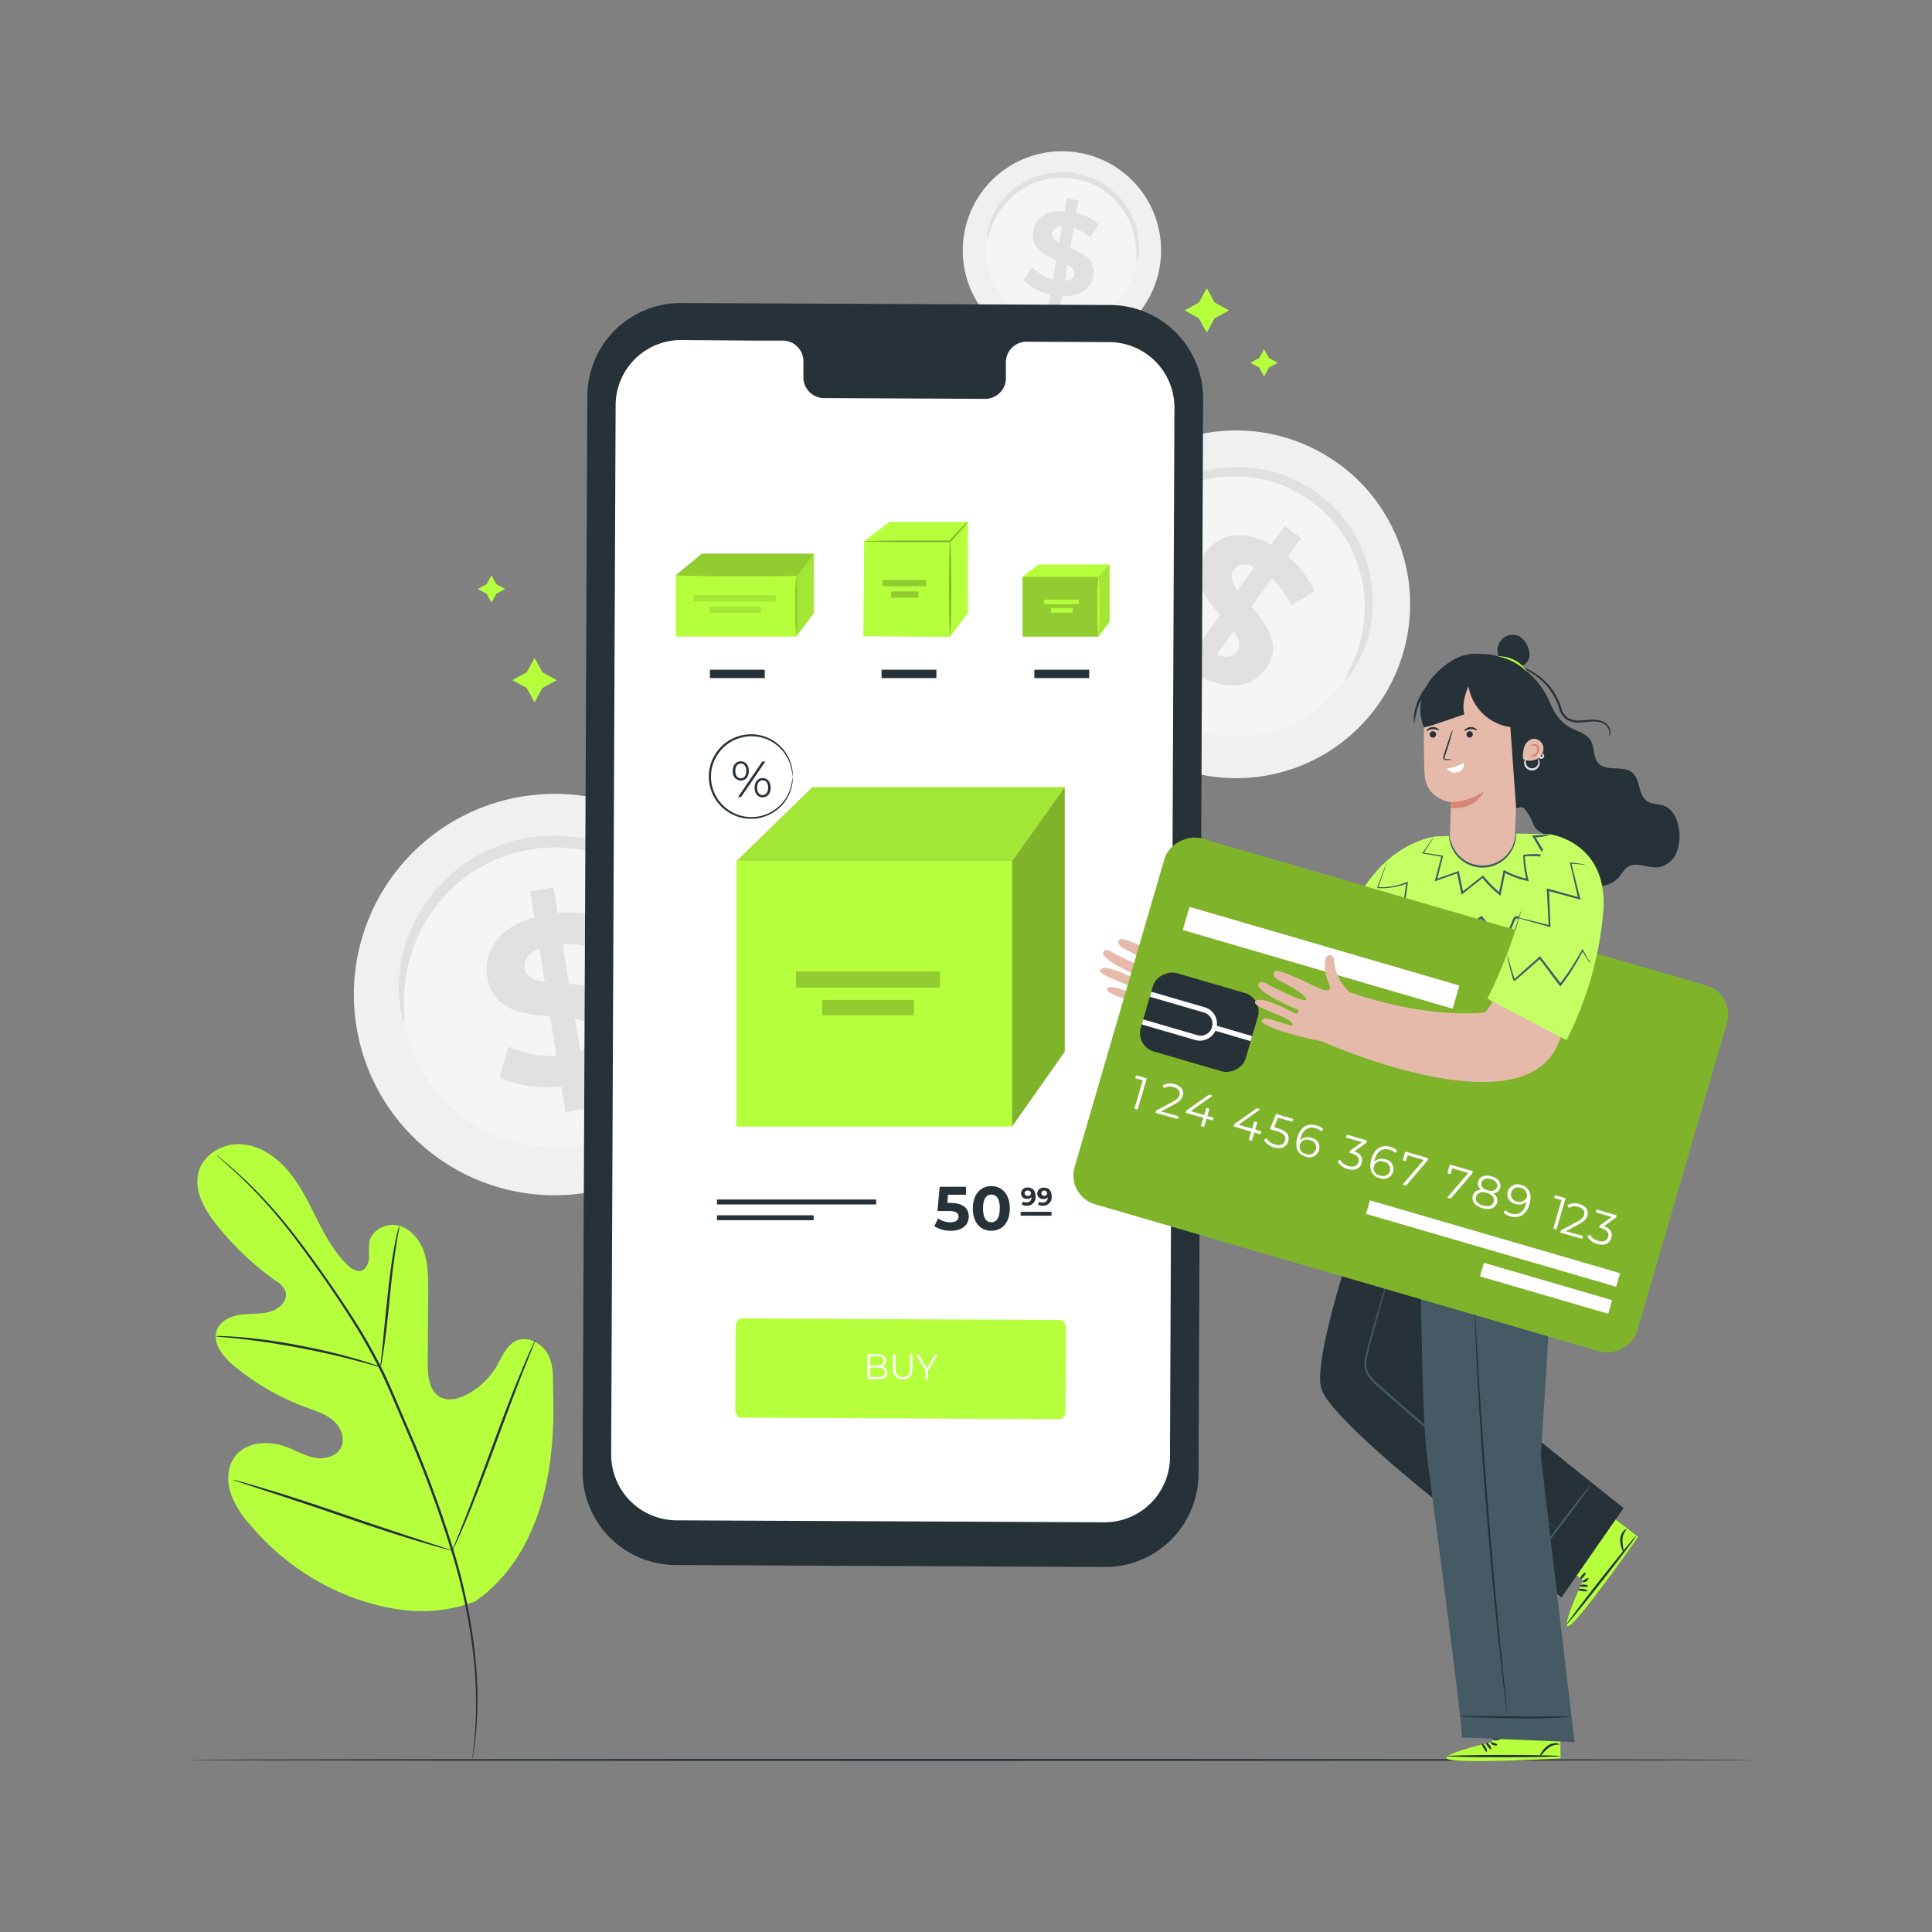 <svg xmlns="http://www.w3.org/2000/svg" viewBox="0 0 500 500"><rect x="0" y="0" width="500" height="500" fill="#808080" stroke="none"/><g id="freepik--background-complete--inject-19"><g id="freepik--freepik--background-complete--inject-2--inject-19"><path d="M356,183.29a45,45,0,1,1-9.22-63l.05,0A45,45,0,0,1,356,183.29Z" style="fill:#f0f0f0"></path><path d="M347.41,176.88a34.31,34.31,0,1,1-7-48h0a34.28,34.28,0,0,1,7,48Z" style="fill:#f5f5f5"></path><path d="M348.05,176c-.17-.11.61-1.41,1.74-3.84a36.55,36.55,0,0,0,3.13-10.79,35.58,35.58,0,0,0,.09-7.72,34.22,34.22,0,0,0-2-8.58,32.47,32.47,0,0,0-4.69-8.49,31.93,31.93,0,0,0-3.41-3.85,37.63,37.63,0,0,0-4.08-3.37,38.73,38.73,0,0,0-4.57-2.68,32.76,32.76,0,0,0-4.78-1.89,30.85,30.85,0,0,0-4.84-1.11,30.23,30.23,0,0,0-4.75-.38,33.93,33.93,0,0,0-8.75,1,35.17,35.17,0,0,0-7.22,2.73,36.47,36.47,0,0,0-9.06,6.64c-1.9,1.9-2.84,3.08-3,3s.53-1.47,2.25-3.64a31.91,31.91,0,0,1,8.93-7.59,34.25,34.25,0,0,1,16.85-4.56,34.78,34.78,0,0,1,10.34,1.45,35.31,35.31,0,0,1,5.18,2,39.16,39.16,0,0,1,4.93,2.88,40.37,40.37,0,0,1,4.4,3.65,34.38,34.38,0,0,1,3.65,4.17,32.22,32.22,0,0,1,2.85,4.53,34.6,34.6,0,0,1,3.55,22.09,32.1,32.1,0,0,1-4.06,11C349.25,175,348.17,176.1,348.05,176Z" style="fill:#e0e0e0"></path><path d="M310.79,175.06l-3.51,4.83L303,176.76l3.41-4.71c-4.08-3.36-7.22-7.67-8.24-11.25l6.19-3.55a21.49,21.49,0,0,0,6.16,9.14l5.23-7.21c-3.95-4.64-8.15-10.13-3.67-16.3,3.32-4.58,9.5-6.1,16.89-1.93l3.48-4.79,4.32,3.13L333.31,144a24.16,24.16,0,0,1,6.86,9l-6,3.75a22,22,0,0,0-5-7L323.85,157c4,4.6,8.09,10,3.67,16.11C324.27,177.65,318.16,179.15,310.79,175.06Zm9.52-22.23,4.45-6.13c-2.66-1.15-4.48-.55-5.51.88S318.85,150.85,320.31,152.83Zm-.12,15.8c1.1-1.51.44-3.24-.94-5.24l-4.33,6C317.43,170.45,319.19,170,320.19,168.63Z" style="fill:#e0e0e0"></path><path d="M194.91,249.84A51.94,51.94,0,1,1,136,206h.1a51.88,51.88,0,0,1,58.85,43.82Z" style="fill:#f0f0f0"></path><path d="M182.68,251.61a39.58,39.58,0,1,1-44.94-33.37h.09A39.54,39.54,0,0,1,182.68,251.61Z" style="fill:#f5f5f5"></path><path d="M182.49,250.39c-.24,0-.65-1.65-1.72-4.56a42.24,42.24,0,0,0-6.26-11.35,41.18,41.18,0,0,0-6.22-6.37,39.7,39.7,0,0,0-8.65-5.34,38,38,0,0,0-5.16-1.91,36.69,36.69,0,0,0-5.6-1.19,37.79,37.79,0,0,0-5.92-.34,42.71,42.71,0,0,0-6.08.58,44.63,44.63,0,0,0-5.91,1.54,38.7,38.7,0,0,0-5.45,2.37,37.24,37.24,0,0,0-4.85,3,36.47,36.47,0,0,0-4.18,3.57,39.52,39.52,0,0,0-6.28,8,40.19,40.19,0,0,0-3.65,8.11,42.48,42.48,0,0,0-2,12.81c0,3.1.2,4.83,0,4.87s-.77-1.63-1.14-4.81a36.86,36.86,0,0,1,1.09-13.47,39.64,39.64,0,0,1,10-17.48,37.43,37.43,0,0,1,4.43-3.91,40,40,0,0,1,11-5.94,42.45,42.45,0,0,1,6.38-1.67,45.1,45.1,0,0,1,6.56-.63,42.69,42.69,0,0,1,6.39.42,39.76,39.76,0,0,1,6,1.36,37.54,37.54,0,0,1,5.5,2.15,40.68,40.68,0,0,1,9.09,6,39.28,39.28,0,0,1,6.32,7,36.62,36.62,0,0,1,5.67,12.27C182.64,248.59,182.66,250.36,182.49,250.39Z" style="fill:#e0e0e0"></path><path d="M151.33,280l1.09,6.81-6.07,1-1.06-6.62c-6.08.6-12.16-.36-15.92-2.44l2.16-7.95A25,25,0,0,0,144,273.22l-1.63-10.16c-7-.55-14.9-1.6-16.29-10.29-1-6.44,2.76-12.72,12.19-15.35l-1.08-6.75,6.08-1,1.06,6.62A27.93,27.93,0,0,1,157.26,238l-1.84,8a25.11,25.11,0,0,0-9.81-1.68l1.66,10.34c7,.5,14.77,1.56,16.14,10.13C164.44,271.13,160.69,277.34,151.33,280ZM141,254.13l-1.39-8.63c-3.1,1.24-4.1,3.21-3.78,5.22S138.14,253.71,141,254.13Zm12.8,13c-.35-2.13-2.29-3-5-3.5l1.34,8.39c2.86-1.18,3.93-3,3.62-4.91Z" style="fill:#e0e0e0"></path><path d="M300.06,69.44a25.66,25.66,0,1,1-20.61-29.87h.06a25.61,25.61,0,0,1,20.55,29.84Z" style="fill:#f0f0f0"></path><path d="M294.06,68.32a19.55,19.55,0,1,1-15.7-22.76h0A19.54,19.54,0,0,1,294.06,68.32Z" style="fill:#f5f5f5"></path><path d="M294.16,67.72a12.15,12.15,0,0,1-.07-2.41A21.17,21.17,0,0,0,293,59a20.32,20.32,0,0,0-1.89-4,19.79,19.79,0,0,0-3.2-3.87,17.41,17.41,0,0,0-2.11-1.72A16.75,16.75,0,0,0,283.33,48a18.8,18.8,0,0,0-2.71-1.11,20.93,20.93,0,0,0-2.94-.69,20.09,20.09,0,0,0-3-.22,17.88,17.88,0,0,0-2.92.24,17.44,17.44,0,0,0-2.75.65,17.74,17.74,0,0,0-2.53,1,19.3,19.3,0,0,0-7.2,6,20.62,20.62,0,0,0-3,5.68,12.24,12.24,0,0,1-.8,2.27,5.56,5.56,0,0,1,.24-2.43,17.9,17.9,0,0,1,2.65-6.13,19.47,19.47,0,0,1,3-3.53,20,20,0,0,1,4.42-3,19.14,19.14,0,0,1,2.69-1.13,20.53,20.53,0,0,1,3-.74,19.52,19.52,0,0,1,3.15-.28,20,20,0,0,1,6.42,1A19.68,19.68,0,0,1,284,46.7a20.15,20.15,0,0,1,4.83,3.47A20.18,20.18,0,0,1,294,58.69a18.17,18.17,0,0,1,.7,6.64A5.8,5.8,0,0,1,294.16,67.72Z" style="fill:#e0e0e0"></path><path d="M274.88,76.62,274.3,80l-3-.51.56-3.27a14.45,14.45,0,0,1-7.06-3.67l2.27-3.38a12.27,12.27,0,0,0,5.46,3.12l.85-5c-3.19-1.38-6.72-3.12-6-7.41.54-3.18,3.31-5.51,8.14-5.24l.57-3.33,3,.51-.56,3.27A13.71,13.71,0,0,1,284.3,58l-2.13,3.43A12.26,12.26,0,0,0,277.88,59L277,64.12c3.2,1.35,6.66,3.08,5.94,7.31C282.42,74.55,279.68,76.86,274.88,76.62Zm-.74-13.76.73-4.26c-1.65.09-2.43.85-2.6,1.84S272.9,62.22,274.14,62.86ZM278.07,71c.17-1-.6-1.77-1.81-2.44l-.71,4.13C277.11,72.59,277.9,71.93,278.07,71Z" style="fill:#e0e0e0"></path></g></g><g id="freepik--Floor--inject-19"><path d="M455.25,455.46c0,.15-129.16.26-215.17.26S48,455.61,48,455.46s106-.26,192.08-.26S455.25,455.32,455.25,455.46Z" style="fill:#263238"></path></g><g id="freepik--Plant--inject-19"><path d="M122.78,414.6c17.16-12,21.06-34.25,20.38-54.26-.11-3.34.25-6.86-1.33-9.8s-5.3-4.93-8.29-3.52c-2.48,1.17-3.56,4.05-4.95,6.44a19.66,19.66,0,0,1-7.84,7.48c-2.12,1.1-4.75,1.78-6.85.62-2.88-1.59-3.22-5.57-3.2-8.89q.06-9.29.11-18.58c0-3.32,0-6.71-1-9.86s-3.32-6.09-6.48-7-7.07.94-7.73,4.19a30,30,0,0,0-.1,4.13c-.09,1.38-.73,2.91-2,3.29s-2.66-.55-3.65-1.52c-3.43-3.36-5.76-7.68-7.93-12s-4.29-8.7-7.4-12.36-7.41-6.56-12.17-6.83-9.83,2.67-11,7.34,1.53,9.44,4.5,13.23a74.34,74.34,0,0,0,15.44,14.72,6,6,0,0,1,2.58,2.77c.72,2.22-1.37,4.42-3.56,5.15-2.48.82-5.16.56-7.75.87s-5.4,1.45-6.38,3.89c-1.36,3.4,1.48,7,4.27,9.29a63.53,63.53,0,0,0,18.8,10.85c2.45.9,5,1.68,7,3.4s3.16,4.7,2,7-4.25,3.09-6.81,2.62-4.85-1.87-7.29-2.79c-4.56-1.72-10.46-1.41-13.38,2.54-1.93,2.59-2.09,6.21-1.12,9.3a24.25,24.25,0,0,0,5,8.21,64,64,0,0,0,27.28,19.17c10.59,3.67,20.4,4.66,30.93.81" style="fill:#B5FF3C"></path><path d="M56.08,299a1.62,1.62,0,0,0,.32.32l1,.88c.87.77,2.15,1.9,3.76,3.41a123.69,123.69,0,0,1,12.69,13.7c2.48,3.08,5,6.56,7.73,10.35s5.53,7.88,8.36,12.28a151.5,151.5,0,0,1,8.19,14.2c1.28,2.54,2.43,5.19,3.59,7.9l3.53,8.24a303.8,303.8,0,0,1,11.83,32,148.1,148.1,0,0,1,5.54,27.26,107.84,107.84,0,0,1,.31,18.76c-.17,2.22-.34,3.93-.5,5.09q-.09.84-.15,1.32a3.53,3.53,0,0,0,0,.46,3.58,3.58,0,0,0,.09-.45,11.4,11.4,0,0,1,.22-1.31c.19-1.16.4-2.87.61-5.09a102.89,102.89,0,0,0-.12-18.82,145.07,145.07,0,0,0-5.43-27.38A297.77,297.77,0,0,0,105.8,370l-3.53-8.24c-1.17-2.71-2.32-5.39-3.61-7.94A149,149,0,0,0,90.4,339.6c-2.85-4.41-5.71-8.48-8.41-12.27s-5.31-7.26-7.81-10.33a118.19,118.19,0,0,0-12.87-13.6c-1.64-1.48-2.94-2.59-3.84-3.32l-1-.84Z" style="fill:#263238"></path><path d="M98.48,353.81a7,7,0,0,0,.33-1.42c.17-.92.38-2.25.61-3.91.47-3.3,1-7.89,1.49-13s1.08-9.63,1.6-12.92c.25-1.65.47-3,.64-3.9a6.31,6.31,0,0,0,.18-1.44,7.4,7.4,0,0,0-.41,1.39c-.24.91-.53,2.23-.83,3.87-.64,3.29-1.26,7.87-1.79,12.94s-1,9.51-1.31,13q-.24,2.34-.42,3.93A7.12,7.12,0,0,0,98.48,353.81Z" style="fill:#263238"></path><path d="M55.77,345.83a9.74,9.74,0,0,0,1.7.2c1.1.1,2.69.23,4.64.46,3.91.42,9.3,1.19,15.2,2.3s11.2,2.37,15,3.38c1.91.49,3.44.93,4.51,1.23a9.59,9.59,0,0,0,1.66.41,8.39,8.39,0,0,0-1.59-.64c-1-.37-2.56-.87-4.46-1.42-3.79-1.12-9.09-2.44-15-3.56a148.35,148.35,0,0,0-15.27-2.14c-2-.17-3.56-.24-4.66-.26A7.69,7.69,0,0,0,55.77,345.83Z" style="fill:#263238"></path><path d="M117.09,401.27a2,2,0,0,0,.29-.52l.73-1.54c.63-1.35,1.49-3.32,2.52-5.76,2.06-4.9,4.69-11.75,7.5-19.34s5.37-14.47,7.32-19.39l2.34-5.84c.25-.63.45-1.16.62-1.59a1.9,1.9,0,0,0,.18-.57,2,2,0,0,0-.29.52l-.73,1.55c-.63,1.34-1.49,3.31-2.52,5.76-2.06,4.89-4.69,11.74-7.5,19.34s-5.37,14.46-7.32,19.39l-2.34,5.83-.62,1.59A1.9,1.9,0,0,0,117.09,401.27Z" style="fill:#263238"></path><path d="M60.33,383a2.28,2.28,0,0,0,.56.23l1.65.55,6.08,2c5.13,1.67,12.19,4,20,6.69s14.89,5,20.06,6.52c2.59.78,4.68,1.39,6.14,1.78l1.68.44a2.44,2.44,0,0,0,.6.11,2.35,2.35,0,0,0-.57-.23l-1.64-.55-6.08-2c-5.13-1.67-12.19-4-20-6.69s-14.89-5-20-6.51c-2.59-.78-4.68-1.39-6.14-1.79L61,383.11A2.46,2.46,0,0,0,60.33,383Z" style="fill:#263238"></path></g><g id="freepik--Device--inject-19"><path d="M285.84,405.54l-111-.51a24.17,24.17,0,0,1-24.06-24.28h0L152,102.49a24.19,24.19,0,0,1,24.29-24.07l111,.51a24.18,24.18,0,0,1,24.07,24.28l-1.18,278.26a24.16,24.16,0,0,1-24.27,24.07Z" style="fill:#263238"></path><path d="M287.08,88.54l-21.51-.1a5.34,5.34,0,0,0-5.25,5.43h0v3.91a5.35,5.35,0,0,1-5.25,5.44l-41.94-.2a5.36,5.36,0,0,1-5.21-5.48V93.63a5.35,5.35,0,0,0-5.2-5.48h-7.57L176.32,88a16.93,16.93,0,0,0-17,16.86h0l-1.15,271.6a17,17,0,0,0,16.85,17l110.77.51a16.94,16.94,0,0,0,17-16.86l1.15-271.6A16.93,16.93,0,0,0,287.08,88.54Z" style="fill:#fff"></path><rect x="190.58" y="222.86" width="71.34" height="68.72" style="fill:#B5FF3C"></rect><polygon points="210.25 203.71 190.57 222.86 261.91 222.86 275.55 203.71 210.25 203.71" style="fill:#B5FF3C"></polygon><polygon points="210.25 203.71 190.57 222.86 261.91 222.86 275.55 203.71 210.25 203.71" style="isolation:isolate;opacity:0.1"></polygon><polygon points="261.91 291.57 275.55 272.17 275.55 203.71 261.91 222.86 261.91 291.57" style="fill:#B5FF3C"></polygon><polygon points="261.91 291.57 275.55 272.17 275.55 203.71 261.91 222.86 261.91 291.57" style="isolation:isolate;opacity:0.3"></polygon><rect x="206.01" y="251.39" width="37.24" height="4.22" style="fill:#B5FF3C"></rect><rect x="206.01" y="251.39" width="37.24" height="4.22" style="isolation:isolate;opacity:0.2"></rect><rect x="212.75" y="258.77" width="23.77" height="3.98" style="fill:#B5FF3C"></rect><rect x="212.75" y="258.77" width="23.77" height="3.98" style="isolation:isolate;opacity:0.2"></rect><path d="M205.12,201a22.39,22.39,0,0,0-.43-2.58,10.66,10.66,0,0,0-3.91-5.77,10.29,10.29,0,0,0-4.42-1.94,10.58,10.58,0,0,0-5.49.48,9.52,9.52,0,0,0-2.64,1.43,9.86,9.86,0,0,0-2.2,2.22,10.37,10.37,0,0,0,0,12.33,10.48,10.48,0,0,0,4.84,3.65,10.51,10.51,0,0,0,9.92-1.47,10.66,10.66,0,0,0,3.9-5.76,22.56,22.56,0,0,0,.43-2.59,8.08,8.08,0,0,1-.23,2.64,10.62,10.62,0,0,1-3.87,6,10.92,10.92,0,0,1-15.42-15.17,10.89,10.89,0,0,1,10.84-4.24,10.78,10.78,0,0,1,8.45,8.09A8.06,8.06,0,0,1,205.12,201Z" style="fill:#263238"></path><path d="M189.64,199.52c0-1.5.84-2.5,2.08-2.5s2.08,1,2.08,2.5-.86,2.5-2.08,2.5A2.22,2.22,0,0,1,189.64,199.52Zm3.5,0c0-1.2-.57-1.91-1.42-1.91s-1.42.72-1.42,1.91.55,1.9,1.42,1.9S193.14,200.71,193.14,199.52Zm4.15-2.44h.78l-6.29,9.21H191Zm-2,6.78c0-1.5.86-2.5,2.08-2.5s2.08,1,2.08,2.5-.84,2.5-2.08,2.5-2.09-1-2.09-2.5Zm3.5,0c0-1.19-.55-1.91-1.42-1.91s-1.42.71-1.42,1.91.57,1.9,1.42,1.9,1.41-.76,1.41-1.9Z" style="fill:#263238"></path><path d="M250.71,314.82c0,2-1.45,3.7-4.65,3.7a7.64,7.64,0,0,1-4.26-1.2l1-2a5.41,5.41,0,0,0,3.18,1c1.29,0,2.09-.54,2.09-1.45s-.57-1.46-2.6-1.46h-2.86l.58-6.28H250v2.07h-4.66l-.17,2.12h.91C249.4,311.35,250.71,312.84,250.71,314.82Z" style="fill:#263238"></path><path d="M251.76,312.74c0-3.69,2.05-5.78,4.79-5.78s4.79,2.09,4.79,5.78-2,5.78-4.79,5.78S251.76,316.43,251.76,312.74Zm7,0c0-2.54-.89-3.59-2.19-3.59s-2.17,1.05-2.17,3.59.9,3.59,2.17,3.59,2.17-1.05,2.17-3.59Z" style="fill:#263238"></path><path d="M268,309.6a2.21,2.21,0,0,1-1.95,2.44,2.29,2.29,0,0,1-.37,0,2.5,2.5,0,0,1-1.26-.31l.39-.77a1.46,1.46,0,0,0,.86.22,1.21,1.21,0,0,0,1.28-1.13.61.61,0,0,0,0-.19,1.59,1.59,0,0,1-1.14.41,1.44,1.44,0,0,1-1.56-1.31v-.11a1.56,1.56,0,0,1,1.6-1.52H266C267.26,307.35,268,308.13,268,309.6Zm-1.17-.79a.71.71,0,0,0-.71-.69H266a.69.69,0,1,0-.23,1.36H266a.7.7,0,0,0,.81-.57.41.41,0,0,0,0-.11Z" style="fill:#263238"></path><path d="M272.17,309.6a2.21,2.21,0,0,1-1.95,2.44,2.29,2.29,0,0,1-.37,0,2.5,2.5,0,0,1-1.26-.31L269,311a1.41,1.41,0,0,0,.85.22,1.19,1.19,0,0,0,1.28-1.11.74.74,0,0,0,0-.21,1.51,1.51,0,0,1-1.13.41,1.45,1.45,0,0,1-1.57-1.32v-.1a1.56,1.56,0,0,1,1.6-1.52h.13C271.4,307.35,272.17,308.13,272.17,309.6Zm-1.18-.79a.71.71,0,0,0-.71-.69h-.08a.68.68,0,0,0,0,1.36h0a.69.69,0,0,0,.79-.59.28.28,0,0,0,0-.09Z" style="fill:#263238"></path><rect x="264.15" y="313.61" width="7.98" height="1.01" style="fill:#263238"></rect><rect x="185.55" y="310.43" width="41.2" height="1.28" style="fill:#263238"></rect><rect x="185.55" y="314.51" width="25.01" height="1.28" style="fill:#263238"></rect><path d="M274.19,367.28l-82.37-.38c-.85,0-1.54-.94-1.53-2.08l.09-21.55c0-1.14.7-2.06,1.55-2.06l82.37.39c.85,0,1.54.93,1.54,2.07l-.09,21.55C275.74,366.36,275.05,367.28,274.19,367.28Z" style="fill:#B5FF3C"></path><path d="M229.65,355.21c0,1.1-.78,1.72-2.32,1.71h-2.84v-6.45h2.67c1.37,0,2.16.62,2.16,1.67a1.49,1.49,0,0,1-1,1.46A1.53,1.53,0,0,1,229.65,355.21Zm-.65-.06c0-.84-.58-1.21-1.67-1.21h-2.18v2.42h2.18C228.41,356.37,229,356,229,355.15ZM225.16,351v2.34h2c1,0,1.56-.39,1.57-1.16s-.57-1.17-1.56-1.18Z" style="fill:#fff"></path><path d="M231.1,354.18v-3.69h.65v3.67c0,1.53.68,2.23,1.88,2.24s1.9-.69,1.9-2.22v-3.67h.63v3.7c0,1.85-1,2.8-2.54,2.8S231.09,356,231.1,354.18Z" style="fill:#fff"></path><path d="M240.16,354.75V357h-.64v-2.23l-2.45-4.23h.69l2.11,3.63,2.13-3.61h.65Z" style="fill:#fff"></path><rect x="174.92" y="148.85" width="31.14" height="15.9" style="fill:#B5FF3C"></rect><polygon points="181.64 143.28 174.92 148.85 206.06 148.85 210.65 143.28 181.64 143.28" style="fill:#B5FF3C"></polygon><polygon points="181.64 143.28 174.92 148.85 206.06 148.85 210.65 143.28 181.64 143.28" style="isolation:isolate;opacity:0.2"></polygon><polygon points="206.06 164.75 210.65 158.69 210.65 143.28 206.06 148.85 206.06 164.75" style="fill:#B5FF3C"></polygon><polygon points="206.06 164.75 210.65 158.69 210.65 143.28 206.06 148.85 206.06 164.75" style="isolation:isolate;opacity:0.1"></polygon><rect x="179.53" y="154.02" width="21.23" height="1.64" style="fill:#B5FF3C"></rect><rect x="179.53" y="154.02" width="21.23" height="1.64" style="isolation:isolate;opacity:0.1"></rect><rect x="183.73" y="156.98" width="13.18" height="1.64" style="fill:#B5FF3C"></rect><rect x="183.73" y="156.98" width="13.18" height="1.64" style="isolation:isolate;opacity:0.1"></rect><rect x="183.73" y="173.32" width="14.19" height="2.17" style="fill:#263238"></rect><path d="M174.92,148.85a9.5,9.5,0,0,1,1.51-.1l4.11-.09c3.47,0,8.27-.07,13.56-.07l12,.06-.16.07,3.42-4a12,12,0,0,1,1.33-1.43,11.19,11.19,0,0,1-1.15,1.58L206.22,149l-.06.07h-.1l-12,.06c-5.29,0-10.09,0-13.56-.08l-4.11-.08A7.24,7.24,0,0,1,174.92,148.85Z" style="fill:#B5FF3C"></path><g style="opacity:0.2"><path d="M174.92,148.85a9.5,9.5,0,0,1,1.51-.1l4.11-.09c3.47,0,8.27-.07,13.56-.07l12,.06-.16.07,3.42-4a12,12,0,0,1,1.33-1.43,11.19,11.19,0,0,1-1.15,1.58L206.22,149l-.06.07h-.1l-12,.06c-5.29,0-10.09,0-13.56-.08l-4.11-.08A7.24,7.24,0,0,1,174.92,148.85Z"></path></g><path d="M206.06,164.75a60.3,60.3,0,0,1-.26-7.95,59.37,59.37,0,0,1,.26-8,59.37,59.37,0,0,1,.27,8A58.63,58.63,0,0,1,206.06,164.75Z" style="fill:#B5FF3C"></path><g style="opacity:0.2"><path d="M206.06,164.75a60.3,60.3,0,0,1-.26-7.95,59.37,59.37,0,0,1,.26-8,59.37,59.37,0,0,1,.27,8A58.63,58.63,0,0,1,206.06,164.75Z"></path></g><rect x="228.15" y="173.32" width="14.19" height="2.17" style="fill:#263238"></rect><rect x="222.4" y="141.27" width="24.62" height="22.33" transform="translate(80.31 385.86) rotate(-89.52)" style="fill:#B5FF3C"></rect><polygon points="230.15 135.07 223.56 140.13 245.89 140.13 250.48 135.07 230.15 135.07" style="fill:#B5FF3C"></polygon><polygon points="245.89 164.75 250.48 158.69 250.48 135.07 245.89 140.13 245.89 164.75" style="fill:#B5FF3C"></polygon><rect x="228.4" y="150.08" width="11.29" height="1.64" style="fill:#B5FF3C"></rect><rect x="228.4" y="150.08" width="11.29" height="1.64" style="isolation:isolate;opacity:0.2"></rect><rect x="230.64" y="153.05" width="7.01" height="1.64" style="fill:#B5FF3C"></rect><rect x="230.64" y="153.05" width="7.01" height="1.64" style="isolation:isolate;opacity:0.2"></rect><path d="M223.56,140.13a5.53,5.53,0,0,1,1.15-.1l3.12-.09c2.64-.05,6.28-.08,10.31-.08h7.75l-.17.07c1.4-1.51,2.57-2.75,3.4-3.61a9.3,9.3,0,0,1,1.36-1.3,10.36,10.36,0,0,1-1.16,1.48c-.78.91-1.9,2.19-3.26,3.73l-.07.08h-7.85c-4,0-7.67,0-10.31-.08l-3.12-.08A4.92,4.92,0,0,1,223.56,140.13Z" style="fill:#B5FF3C"></path><g style="opacity:0.3"><path d="M223.56,140.13a5.53,5.53,0,0,1,1.15-.1l3.12-.09c2.64-.05,6.28-.08,10.31-.08h7.75l-.17.07c1.4-1.51,2.57-2.75,3.4-3.61a9.3,9.3,0,0,1,1.36-1.3,10.36,10.36,0,0,1-1.16,1.48c-.78.91-1.9,2.19-3.26,3.73l-.07.08h-7.85c-4,0-7.67,0-10.31-.08l-3.12-.08A4.92,4.92,0,0,1,223.56,140.13Z"></path></g><path d="M245.89,164.75c-.15,0-.27-5.51-.27-12.31s.12-12.31.27-12.31.27,5.51.27,12.31S246,164.75,245.89,164.75Z" style="fill:#B5FF3C"></path><g style="opacity:0.3"><path d="M245.89,164.75c-.15,0-.27-5.51-.27-12.31s.12-12.31.27-12.31.27,5.51.27,12.31S246,164.75,245.89,164.75Z"></path></g><rect x="267.69" y="173.32" width="14.19" height="2.17" style="fill:#263238"></rect><path d="M264.65,149.26a20.49,20.49,0,0,1,3.5-.19c2.17,0,5.16-.08,8.47-.08,2.93,0,5.62,0,7.66.06l-.15.07c.91-1,1.65-1.74,2.18-2.27a4.25,4.25,0,0,1,.86-.78,4.49,4.49,0,0,1-.69.93c-.47.58-1.17,1.4-2,2.39l-.06.07h-.1c-2,0-4.73.06-7.66.06-3.31,0-6.3,0-8.47-.08A23.26,23.26,0,0,1,264.65,149.26Z" style="fill:#B5FF3C"></path><rect x="264.65" y="149.26" width="19.64" height="15.5" style="fill:#B5FF3C"></rect><rect x="264.65" y="149.26" width="19.64" height="15.5" style="isolation:isolate;opacity:0.2"></rect><polygon points="268.8 146.07 264.65 149.25 284.29 149.25 287.17 146.07 268.8 146.07" style="fill:#B5FF3C"></polygon><polygon points="284.29 164.75 287.17 160.94 287.17 146.07 284.29 149.25 284.29 164.75" style="fill:#B5FF3C"></polygon><polygon points="284.29 164.75 287.17 160.94 287.17 146.07 284.29 149.25 284.29 164.75" style="isolation:isolate;opacity:0.1"></polygon><rect x="270.21" y="155.17" width="8.99" height="1.2" style="fill:#B5FF3C"></rect><rect x="271.99" y="157.35" width="5.58" height="1.2" style="fill:#B5FF3C"></rect><path d="M284.29,164.75A55.68,55.68,0,0,1,284,157a55.59,55.59,0,0,1,.27-7.74,58.84,58.84,0,0,1,.26,7.74A59,59,0,0,1,284.29,164.75Z" style="fill:#B5FF3C"></path></g><g id="freepik--Sparkles--inject-19"><polygon points="312.32 74.58 310.28 78.3 306.56 80.33 310.28 82.37 312.32 86.08 314.35 82.37 318.07 80.33 314.35 78.3 312.32 74.58" style="fill:#B5FF3C"></polygon><polygon points="138.35 170.27 136.31 173.99 132.59 176.02 136.31 178.05 138.35 181.77 140.38 178.05 144.1 176.02 140.38 173.99 138.35 170.27" style="fill:#B5FF3C"></polygon><polygon points="327.14 90.36 325.89 92.64 323.61 93.89 325.89 95.14 327.14 97.43 328.4 95.14 330.68 93.89 328.4 92.64 327.14 90.36" style="fill:#B5FF3C"></polygon><polygon points="127.19 148.89 125.94 151.17 123.66 152.42 125.94 153.67 127.19 155.96 128.44 153.67 130.72 152.42 128.44 151.17 127.19 148.89" style="fill:#B5FF3C"></polygon></g><g id="freepik--Character--inject-19"><path d="M409.69,409l-7.36-5.79,10.75-13.85,10.85,8.35-.61.9c-2.75,4-14.28,20.08-17,22C403.2,422.86,409.69,409,409.69,409Z" style="fill:#B5FF3C"></path><path d="M405.35,420.48c-.13-.1,3.82-5.34,8.82-11.7s9.16-11.43,9.29-11.33-3.82,5.34-8.82,11.7S405.48,420.58,405.35,420.48Z" style="fill:#263238"></path><path d="M411,410.46c0,.16-.51.22-1.07.22s-1.05-.08-1.07-.24.45-.37,1.07-.36S411,410.3,411,410.46Z" style="fill:#263238"></path><path d="M410.79,411.72c-.05.16-.58.15-1.2.06s-1.14-.21-1.14-.37.55-.31,1.22-.22S410.84,411.56,410.79,411.72Z" style="fill:#263238"></path><path d="M420.14,401.56c-.08,0-.25-.29-.45-.83a6.22,6.22,0,0,1-.39-2.26,3.48,3.48,0,0,1,.82-2.2c.41-.46.79-.57.83-.5s-.22.3-.49.75a4.15,4.15,0,0,0-.56,2,11.73,11.73,0,0,0,.2,2.13C420.19,401.18,420.22,401.54,420.14,401.56Z" style="fill:#263238"></path><path d="M409.58,409.41c-.06-.15.24-.42.63-.67s.77-.41.88-.29-.11.51-.55.8S409.64,409.57,409.58,409.41Z" style="fill:#263238"></path><path d="M409,408.64c-.12-.12.07-.57.42-1s.76-.73.9-.63-.06.54-.43,1S409.16,408.75,409,408.64Z" style="fill:#263238"></path><path d="M360.93,290s-22,58.34-19,69.24,62.18,54.18,62.18,54.18l16.07-23.14S374,353.73,373.85,351.72s18.34-50.49,18.34-50.49Z" style="fill:#263238"></path><path d="M403.09,395.63l-.21-.11c-.15-.11-.34-.23-.58-.38l-2.2-1.51c-1.89-1.33-4.63-3.27-8-5.73-6.66-4.92-15.71-11.94-25.31-20.16-2.4-2.06-4.73-4.09-7-6.06l-3.27-2.93a12.49,12.49,0,0,1-2.82-3.2,5.85,5.85,0,0,1-.41-4.05c.25-1.29.58-2.5.89-3.69.63-2.35,1.26-4.53,1.83-6.52l2.74-9.41c.3-1.08.54-1.94.72-2.57l.18-.67a.13.13,0,0,1-.09-.15.12.12,0,0,1,.24.06.12.12,0,0,1-.09.09,3.92,3.92,0,0,1-.14.68c-.13.59-.33,1.47-.62,2.59-.57,2.25-1.46,5.48-2.57,9.47-.55,2-1.16,4.17-1.77,6.53-.3,1.17-.62,2.4-.86,3.65a5.44,5.44,0,0,0,.39,3.74,12.19,12.19,0,0,0,2.72,3.05l3.28,2.91c2.23,2,4.56,4,7,6.05,9.59,8.21,18.59,15.27,25.19,20.26l7.86,5.87,2.14,1.59.55.42C403,395.57,403.1,395.63,403.09,395.63Z" style="fill:#455a64"></path><path d="M397.73,402.68c-.12-.09,2.93-4.3,6.81-9.4s7.13-9.17,7.25-9.08-2.94,4.3-6.82,9.41S397.85,402.77,397.73,402.68Z" style="fill:#455a64"></path><path d="M399.71,179.06c2,3.92,3,7.32,6.88,9.34,1.75.92,3.89,1.44,5,3.1,1.15,1.82.61,4.45,2.06,6,2.12,2.31,6.44.44,8.81,2.47,2.12,1.82,1.44,5.72,3.73,7.32,1.28.91,3,.71,4.5,1.27,2.4.93,3.54,3.7,3.85,6.25a10.9,10.9,0,0,1-.75,6.05,6.16,6.16,0,0,1-4.7,3.59c-2.73.29-5.81-1.59-8,0a10.72,10.72,0,0,0-1.84,2.24,6.87,6.87,0,0,1-9.65,1.15A6.8,6.8,0,0,1,408,226c-1.52-2.54-1.42-6-3.65-8a12.71,12.71,0,0,0-4.18-1.92c-1.45-.54-2.95-1.44-3.38-2.92a12.93,12.93,0,0,0-2.1-3.61c-1.11-1.66-2.59.37-4.07-.45s-.91-2.42-1-4.1" style="fill:#263238"></path><path d="M373.84,235.74l-19-6.35s-8.39,24.16-11,24.4c-14.24,1.3-29.48-3.43-34.82-5.29-.55-.61-1.17-1.34-1.86-2.24a8.59,8.59,0,0,1-1.34-2.56,13.26,13.26,0,0,1-.76-3.52,1.12,1.12,0,0,0-1-1.22,1.15,1.15,0,0,0-.91.34c-.61.8-.77,3.85.63,7.14s-3.57.67-5.4-.25-7.62-3.5-8.35-3.16c-1.07.5-.73,1.73,1.12,2.61s7.21,3.89,6.67,4.83-9.77-3.88-9.77-3.88-1.82-1.34-2.47-.27c-1.17,1.93,9,6.31,10,6.7.69.28.15,1.32-.57,1s-9-5-10.24-3c-.94,1.5,8.36,3.69,9.56,5.62s-6.88-2.37-7.71-.9c-.31.54-.47,1,4.53,2.8a109.68,109.68,0,0,0,11.15,2.84v.05s49.94,22.34,60.72.81C374.42,239.32,373.84,235.74,373.84,235.74Z" style="fill:#e5baab"></path><path d="M392.61,215.73h0l8.29.15,6.58,18.87-5.36,21.62c-1.57,6.31,5.55,18.95,5.36,25.92L361,289.82l-1-31.05v-1l-16.09-8,5.31-13c8.17-19.14,22.44-20.3,22.44-20.3Z" style="fill:#B5FF3C"></path><g style="opacity:0.2"><path d="M392.61,215.73h0l8.29.15,6.58,18.87-5.36,21.62c-1.57,6.31,5.55,18.95,5.36,25.92L361,289.82l-1-31.05v-1l-16.09-8,5.31-13c8.17-19.14,22.44-20.3,22.44-20.3Z" style="fill:#fff"></path></g><path d="M401.24,215.93a.61.61,0,0,0-.27.11,8.19,8.19,0,0,1-.81.23,20.43,20.43,0,0,1-3.22.32l.1-.19,3.17,5.15.22.34-.41-.07a19.93,19.93,0,0,0-5.56-.18l.19-.24a28.83,28.83,0,0,0,.9,6.26l.14.42-.44-.1a22.9,22.9,0,0,1-6.05-2.22l.39-.17c-.38,1.86-.77,3.81-1.17,5.8l-.09.43-.34-.27a27.13,27.13,0,0,1-2.39-2.15,26.1,26.1,0,0,1-2.09-2.36l.38.05-5.32,4.19-.33.26-.09-.41c-.38-1.85-.74-3.65-1.09-5.37l.32.18-5.69,2-.39.14.11-.4c.6-2.27,1.15-4.33,1.65-6.16l.14.22-4.94-.85h-.2l.11-.17,2.16-3.16.58-.81c.13-.18.21-.27.22-.26s-.1.2-.16.3l-.52.84-2.05,3.23-.09-.2,4.95.75h.2v.2l-1.58,6.18-.28-.27,5.66-2,.27-.1.06.28,1.12,5.37-.42-.15,5.31-4.21.21-.17.17.21a25.33,25.33,0,0,0,2,2.25,27.5,27.5,0,0,0,2.34,2.11l-.42.16c.4-2,.8-3.94,1.18-5.8l.07-.36.32.19a22.51,22.51,0,0,0,5.9,2.18l-.29.31a28.4,28.4,0,0,1-.86-6.36v-.22h.22a19.67,19.67,0,0,1,5.68.25l-.19.28c-1.21-2-2.24-3.8-3.08-5.21l-.1-.18h.2a23,23,0,0,0,3.21-.2A10.58,10.58,0,0,1,401.24,215.93Z" style="fill:#455a64"></path><path d="M410.42,223.86a7.16,7.16,0,0,0-1-.34,5.86,5.86,0,0,0-2.94-.05l.08-.11c.19,1.1.49,2.42.9,3.93s.91,3.22,1.36,5.15l.07.28-.29-.08c-2.37-.69-5.16-1.21-8.09-2.2l.27-.22c.31,2.85.29,6,.46,9.4v.29h-.3a47.26,47.26,0,0,1-7.85-2.07c-.32-.09-.69-.22-.78-.08a2.33,2.33,0,0,0-.44.82l-.83,2c-.55,1.35-1.12,2.72-1.69,4.1l-.17.42-.28-.35-5.32-6.6-.4-.49h.36L375,243.54l-.28.19-.12-.32c-1-2.78-1.9-5.46-2.8-8.06l.38.13a48.52,48.52,0,0,1-9.52,4.79l-.35.14V240c.61-4.33,1.16-8.22,1.63-11.58l.25.19a18,18,0,0,1-7.65,1.23h-.17l.06-.16,1.79-4.82c.21-.51.36-.92.48-1.23a2.17,2.17,0,0,1,.19-.41,3,3,0,0,1-.12.43c-.11.32-.25.73-.42,1.26-.4,1.14-1,2.77-1.69,4.86l-.11-.17a18,18,0,0,0,7.5-1.31l.29-.12v.31c-.45,3.37-1,7.25-1.54,11.59l-.31-.24a48.66,48.66,0,0,0,9.4-4.79l.27-.17.11.3,2.82,8-.4-.12,8.55-5.89.21-.14.15.19.4.49,5.31,6.61-.45.06,1.7-4.1.83-2a2.46,2.46,0,0,1,.61-1,.71.71,0,0,1,.36-.17h.34a4.94,4.94,0,0,1,.55.15,48.68,48.68,0,0,0,7.77,2.08l-.28.25c-.15-3.38-.12-6.55-.4-9.38v-.33l.31.11c2.9,1,5.67,1.55,8.06,2.27l-.22.2c-.42-1.91-.91-3.62-1.29-5.15s-.66-2.85-.83-4v-.09h.09a5.67,5.67,0,0,1,3,.14A4.31,4.31,0,0,1,410.42,223.86Z" style="fill:#455a64"></path><path d="M360.26,257.5a2.83,2.83,0,0,1-1-.53,8.08,8.08,0,0,1-2.15-2.21,7.09,7.09,0,0,1-1.09-4.44,9.86,9.86,0,0,1,5.1-8.26l-.14.2c.38-2.85.73-5.3,1-7a18.25,18.25,0,0,1,.51-2.75,17.5,17.5,0,0,1-.2,2.8c-.17,1.74-.46,4.2-.81,7.06v.12l-.13.07a9.64,9.64,0,0,0-4.83,7.83,6.89,6.89,0,0,0,.92,4.21,8.77,8.77,0,0,0,2,2.25A10.16,10.16,0,0,1,360.26,257.5Z" style="fill:#455a64"></path><path d="M362,236.55c-.13.07-.59-.6-1-1.48s-.68-1.65-.54-1.72.59.6,1,1.49S362.15,236.49,362,236.55Z" style="fill:#455a64"></path><path d="M392.05,216l1.43-32.67-13-9.83-11.79,5.76s-.4,14.81,0,21.24,6.87,7.1,6.87,7.1-.15,3.77-.3,7.72a8.38,8.38,0,0,0,8,8.7h.42A8.39,8.39,0,0,0,392.05,216Z" style="fill:#e5baab"></path><path d="M370,190.06a.83.83,0,1,0,.84-.82h0a.82.82,0,0,0-.82.82Z" style="fill:#263238"></path><path d="M369.2,189.16c.1.11.71-.41,1.59-.46s1.55.38,1.65.26-.07-.24-.36-.44a2.19,2.19,0,0,0-2.59.15C369.23,188.91,369.14,189.12,369.2,189.16Z" style="fill:#263238"></path><path d="M379.52,190.06a.82.82,0,1,0,.82-.82.82.82,0,0,0-.82.82Z" style="fill:#263238"></path><path d="M379,189.16c.1.11.71-.41,1.6-.46s1.54.38,1.64.26-.07-.24-.36-.44a2.19,2.19,0,0,0-2.59.15A.64.64,0,0,0,379,189.16Z" style="fill:#263238"></path><path d="M378.74,197.47a16.21,16.21,0,0,1-4.28,1.48,2.48,2.48,0,0,0,2.93.83,1.84,1.84,0,0,0,1.38-2.21Z" style="fill:#fff"></path><path d="M375.57,207.6a16,16,0,0,0,8.51-2.87s-1.93,4.72-8.37,4.45Z" style="fill:#d78776"></path><path d="M412.17,201.79a4.61,4.61,0,0,1-2.33-.53,6.46,6.46,0,0,1-2.54-2.46,26.43,26.43,0,0,1-1.9-4.07c-1.2-3-2.1-5.75-2.72-7.77-.09-.32-.18-.61-.26-.89s-.11-.65-.17-.88C398.74,171.8,387,169.3,384.64,169.3s-6.86-1.37-13.23,5.24a14.46,14.46,0,0,0-2.42,3.34,14.42,14.42,0,0,0-2.84,6.05,7.47,7.47,0,0,0-.15,3.19c.12,0,.14-1.22.64-3.08a16.46,16.46,0,0,1,1.24-3.16,12.19,12.19,0,0,0,.65,7.4l2.28-.63,8.18-2.78c-.74-2.54.35-5.68,1-7.15l.06-.05a12.8,12.8,0,0,0,10.82,10.5l1.51,21c10.87-2.32,10.62-16.87,10.55-19.83.5,1.67,1.14,3.58,1.94,5.59a24.3,24.3,0,0,0,2,4.14,6.7,6.7,0,0,0,2.83,2.55,4.41,4.41,0,0,0,2.53.37,1.77,1.77,0,0,0,.88-.34A5.42,5.42,0,0,1,412.17,201.79Z" style="fill:#263238"></path><path d="M375.81,196.64a5.8,5.8,0,0,0-1.44-.18c-.23,0-.45-.05-.5-.21a1.27,1.27,0,0,1,.13-.72l.6-1.83c.43-1.31.79-2.5,1-3.36a5.86,5.86,0,0,0,.33-1.42,5.46,5.46,0,0,0-.57,1.34c-.3.85-.7,2-1.13,3.33-.2.64-.39,1.26-.58,1.84a1.39,1.39,0,0,0-.08.92.52.52,0,0,0,.37.32,1.28,1.28,0,0,0,.39,0A6.11,6.11,0,0,0,375.81,196.64Z" style="fill:#263238"></path><path d="M394.16,196.37a7.91,7.91,0,0,1,.35-3.17,3,3,0,0,1,2.31-2,2.53,2.53,0,0,1,2.6,2.11,3.1,3.1,0,0,1-1.58,3.09,4.07,4.07,0,0,1-3.57.1" style="fill:#e5baab"></path><path d="M396,195.43c0-.07.35.09.81-.05a1.45,1.45,0,0,0,1-1.36,1.1,1.1,0,0,0-.23-.86,1,1,0,0,0-.7-.21c-.48.05-.82.17-.85.09s.22-.3.79-.46a1.27,1.27,0,0,1,1.08.21,1.44,1.44,0,0,1,.44,1.26,2,2,0,0,1-.48,1.2,1.44,1.44,0,0,1-.94.5C396.27,195.82,396,195.47,396,195.43Z" style="fill:#d78776"></path><path d="M386.19,450.82v-9.36l17.54-.11.14,13.69-1.08.08c-4.84.3-24.62,1.18-27.86.22C371.32,454.27,386.19,450.82,386.19,450.82Z" style="fill:#B5FF3C"></path><path d="M374.52,454.48c0-.16,6.56-.3,14.65-.3s14.64.14,14.64.3-6.55.3-14.64.3S374.52,454.65,374.52,454.48Z" style="fill:#263238"></path><path d="M385.89,452.73c-.15.08-.49-.26-.84-.71s-.58-.86-.47-1,.57.13.95.62S386,452.65,385.89,452.73Z" style="fill:#263238"></path><path d="M384.77,453.35c-.16.06-.47-.37-.79-.91s-.54-1-.41-1.13.58.24.92.83S384.92,453.29,384.77,453.35Z" style="fill:#263238"></path><path d="M398.53,454.42c-.06-.05.08-.38.38-.87a6,6,0,0,1,1.54-1.7,3.52,3.52,0,0,1,2.23-.72c.62,0,.94.27.91.34s-.38,0-.9.08a4.06,4.06,0,0,0-1.89.78,10.85,10.85,0,0,0-1.55,1.48C398.86,454.22,398.6,454.47,398.53,454.42Z" style="fill:#263238"></path><path d="M385.83,451c.09-.14.48-.07.92.08s.8.35.77.51-.47.23-1,.06S385.75,451.11,385.83,451Z" style="fill:#263238"></path><path d="M386.11,450.06c0-.16.48-.29,1.05-.28s1,.15,1,.31-.46.3-1.05.29S386.09,450.23,386.11,450.06Z" style="fill:#263238"></path><path d="M370.53,288.4l-9.6,1.61,5.53,6.8c1.59,32,1.2,63.05,2.67,78.52.22,2.35,10.14,76,9.15,74.31l29.21,1.22-8.72-74,4.13-65.73a34.82,34.82,0,0,0,3.66-25.67l-.72-2.95" style="fill:#455a64"></path><path d="M390.66,172.74a4.94,4.94,0,0,1-3-3.34,4.31,4.31,0,0,1,1.33-4.23,3.86,3.86,0,0,1,4.35-.41,5.51,5.51,0,0,1,2.16,3,4.33,4.33,0,0,1,.26,2.49,3.68,3.68,0,0,1-2.69,2.43,11.16,11.16,0,0,1-3.78.1" style="fill:#263238"></path><path d="M416.43,190.56a3.21,3.21,0,0,0,.06-1.31,3,3,0,0,0-.69-1.33,3.62,3.62,0,0,0-1.72-1,7.33,7.33,0,0,0-2.47-.17c-.91.06-1.88.22-2.94.24a5.76,5.76,0,0,1-3.25-.77,5.2,5.2,0,0,1-1.95-3,16.09,16.09,0,0,0-3.2-5.74,17.18,17.18,0,0,0-4.14-3.46,24.26,24.26,0,0,0-4.62-1.93h.35a4.32,4.32,0,0,1,1,.2,14.45,14.45,0,0,1,3.47,1.38,16.79,16.79,0,0,1,4.32,3.46A16.14,16.14,0,0,1,404,183a4.73,4.73,0,0,0,1.72,2.74,5.35,5.35,0,0,0,3,.72c1,0,2-.15,2.92-.19a7.62,7.62,0,0,1,2.6.25,3.82,3.82,0,0,1,1.84,1.16,3.12,3.12,0,0,1,.68,1.5,2.12,2.12,0,0,1-.09,1C416.53,190.47,416.44,190.57,416.43,190.56Z" style="fill:#263238"></path><path d="M398,196.31c0-.05.48.33.48,1.19a1.87,1.87,0,0,1-.61,1.34,2,2,0,0,1-1.73.54,2.07,2.07,0,0,1-1.47-1.06,1.9,1.9,0,0,1-.14-1.46,1.46,1.46,0,0,1,.83-1,2.35,2.35,0,0,0-.46,1.07,1.65,1.65,0,0,0,.2,1.13,1.71,1.71,0,0,0,1.13.77,1.67,1.67,0,0,0,1.31-.37,1.63,1.63,0,0,0,.56-1C398.16,196.77,397.88,196.35,398,196.31Z" style="fill:#e0e0e0"></path><path d="M395.37,174a15.17,15.17,0,0,0-7.84-4.15A8.84,8.84,0,0,1,395.37,174Z" style="fill:#B5FF3C"></path><path d="M399.1,195.08c0-.07.29-.09.47.24a.77.77,0,0,1,0,.63.79.79,0,0,1-.68.42.81.81,0,0,1-.86-.75.43.43,0,0,1,0-.16c0-.34.24-.45.29-.41s0,.2.09.4a.44.44,0,0,0,.46.38.32.32,0,0,0,.34-.3s0-.05,0-.08C399.2,195.26,399.08,195.16,399.1,195.08Z" style="fill:#e0e0e0"></path><path d="M392.26,215a3,3,0,0,1,.11,1.08,8.52,8.52,0,0,1-.58,2.91A8.71,8.71,0,0,1,379,223.18a8.81,8.81,0,0,1-3-3.24,8.51,8.51,0,0,1-.93-2.82,2.8,2.8,0,0,1,0-1.08,11.72,11.72,0,0,0,1.27,3.72,8.91,8.91,0,0,0,2.92,3,8.57,8.57,0,0,0,9.69-.59,8.88,8.88,0,0,0,2.54-3.34A12,12,0,0,0,392.26,215Z" style="fill:#455a64"></path><path d="M390.16,444.17a1.31,1.31,0,0,1-.06-.27c0-.21-.07-.47-.11-.8-.1-.74-.24-1.77-.41-3.07-.34-2.67-.79-6.53-1.32-11.32-1.07-9.56-2.38-22.78-3.56-37.41s-2-27.91-2.46-37.52c-.25-4.8-.41-8.69-.5-11.38q-.06-2-.09-3.09v-.81a1.22,1.22,0,0,1,0-.27,1.22,1.22,0,0,1,0,.27,4.12,4.12,0,0,0,.06.8c.05.75.11,1.78.2,3.09.16,2.73.38,6.6.66,11.37.58,9.6,1.46,22.86,2.63,37.49s2.43,27.86,3.39,37.42c.49,4.76.88,8.62,1.16,11.34.13,1.3.23,2.33.3,3.08a7,7,0,0,0,.07.8A.9.9,0,0,1,390.16,444.17Z" style="fill:#263238"></path><path d="M406.48,444.24a4.73,4.73,0,0,1-1.12.16c-.72.06-1.77.13-3.06.19-2.59.13-6.17.19-10.12.13s-7.53-.18-10.11-.28l-3.06-.15a4.3,4.3,0,0,1-1.13-.12,4.28,4.28,0,0,1,1.13-.09h3.07c2.58,0,6.16.06,10.11.12s7.51.06,10.1,0h3.06A4.74,4.74,0,0,1,406.48,444.24Z" style="fill:#263238"></path><path d="M401.24,215.93a12.56,12.56,0,0,1-4.3.77l.19-.36,1.93,3.13,1.22,2,.29.49-.56-.11a45.32,45.32,0,0,0-5.58-.47,5,5,0,0,1,1.59-.25,17.45,17.45,0,0,1,4.08.22l-.26.38-1.24-2-1.87-3.16-.21-.35h.4c1.28-.06,2.37-.14,3.12-.21A6.05,6.05,0,0,1,401.24,215.93Z" style="fill:#455a64"></path><path d="M410.42,223.86c0,.09-1.45-.26-3.94-.32l.17-.19c.59,2.34,1.37,5.46,2.28,9.06l.1.42-.41-.11L402.26,231l-1.73-.48.34-.27c.14,3.45.27,6.65.38,9.4v.3l-.28-.08-6.11-1.71-1.69-.5a2.42,2.42,0,0,1-.58-.23,2.17,2.17,0,0,1,.62.1l1.72.39,6.13,1.52-.27.23c-.14-2.75-.3-5.95-.47-9.39v-.37l.36.1,1.73.48,6.34,1.77-.31.31c-.84-3.63-1.56-6.77-2.11-9.13l-.05-.2h.22a19,19,0,0,1,2.91.37A5.14,5.14,0,0,1,410.42,223.86Z" style="fill:#455a64"></path><path d="M411.68,249.22a3,3,0,0,1-.72-.75c-.42-.53-.88-1.41-1.54-2.43h.27a60.47,60.47,0,0,1-5.66,9l-.2.27-.21-.27q-1.5-1.87-3-4l-2.3-3h.38L395,251.3l-1.66,1.43-.77.67-.37.32-.09.08H392c0,.09-.33-.12-.26-.21h0v-.06h0s.07.17.1.16h0l-.17.05-.06-.19c-.59-2-1-3.58-1.25-4.72a5.17,5.17,0,0,1-.2-1.79,17.33,17.33,0,0,0,.41,1.74c.31,1.11.78,2.7,1.43,4.65l-.23-.14a.41.41,0,0,1,.22,0,.25.25,0,0,1,.17.24.33.33,0,0,1,0,.14h-.05l-.14-.06a.21.21,0,0,0-.06-.1l-.06-.06h0l.08-.08.37-.33.76-.68c.52-.47,1.06-1,1.63-1.46l3.65-3.25.21-.19.18.23,2.3,3c1.06,1.38,2.08,2.72,3,4h-.41a70.74,70.74,0,0,0,5.79-8.84l.14-.24.14.23c.64,1.07,1,2,1.41,2.51S411.71,249.19,411.68,249.22Z" style="fill:#455a64"></path><path d="M394,235a3.38,3.38,0,0,1-.17,1c-.15.62-.38,1.5-.7,2.59-.63,2.17-1.61,5.15-2.87,8.36s-2.58,6.06-3.6,8.08c-.51,1-.94,1.82-1.26,2.37a3.78,3.78,0,0,1-.53.83,31.21,31.21,0,0,1,1.45-3.36c.93-2.06,2.18-4.91,3.44-8.11s2.29-6.15,3-8.29A28.66,28.66,0,0,1,394,235Z" style="fill:#455a64"></path><path d="M401.24,215.93a12.56,12.56,0,0,1-4.3.77l.19-.36,1.93,3.13,1.22,2,.29.49-.56-.11a45.32,45.32,0,0,0-5.58-.47,5,5,0,0,1,1.59-.25,17.45,17.45,0,0,1,4.08.22l-.26.38-1.24-2-1.87-3.16-.21-.35h.4c1.28-.06,2.37-.14,3.12-.21A6.05,6.05,0,0,1,401.24,215.93Z" style="fill:#455a64"></path><path d="M394,235a3.38,3.38,0,0,1-.17,1c-.15.62-.38,1.5-.7,2.59-.63,2.17-1.61,5.15-2.87,8.36s-2.58,6.06-3.6,8.08c-.51,1-.94,1.82-1.26,2.37a3.78,3.78,0,0,1-.53.83,31.21,31.21,0,0,1,1.45-3.36c.93-2.06,2.18-4.91,3.44-8.11s2.29-6.15,3-8.29A28.66,28.66,0,0,1,394,235Z" style="fill:#455a64"></path><rect x="313.22" y="207.56" width="98.59" height="151.61" rx="7.76" transform="translate(-10.97 552.11) rotate(-73.75)" style="fill:#B5FF3C"></rect><g style="opacity:0.3"><rect x="313.22" y="207.56" width="98.59" height="151.61" rx="7.76" transform="translate(-10.97 552.11) rotate(-73.75)"></rect></g><path d="M296.78,279.1l-2.36,8.08-.83-.24,2.14-7.34-1.91-.56.22-.74Z" style="fill:#fff"></path><path d="M305,288.86l-.22.74-5.71-1.6.17-.59,4.32-2.31c1.18-.63,1.51-1.13,1.67-1.68.27-.94-.22-1.7-1.45-2.06a2.87,2.87,0,0,0-2.47.25l-.44-.68a3.83,3.83,0,0,1,3.2-.32c1.64.48,2.43,1.62,2,3-.22.77-.67,1.39-2.06,2.14l-3.54,1.9Z" style="fill:#fff"></path><path d="M313.87,290l-1.62-.47-.62,2.12-.83-.24.62-2.13L306.86,288l.17-.6,5.85-4.1.92.27-5.65,4,3.51,1,.54-1.87.81.24-.54,1.87,1.61.47Z" style="fill:#fff"></path><path d="M326.25,293.57l-1.62-.48-.62,2.13-.83-.24.62-2.13-4.56-1.33.18-.6,5.84-4.11.92.27-5.65,4,3.51,1,.54-1.87.81.23-.54,1.88,1.61.47Z" style="fill:#fff"></path><path d="M333.39,295.37c-.41,1.37-1.68,2.17-3.65,1.59a4.29,4.29,0,0,1-2.6-1.88l.6-.54A3.66,3.66,0,0,0,330,296.2c1.37.4,2.3-.06,2.58-1s-.15-1.88-2.21-2.47l-1.72-.51,1.6-3.93,4.42,1.29-.21.74-3.7-1.08-1,2.5,1,.3C333.16,292.71,333.8,293.94,333.39,295.37Z" style="fill:#fff"></path><path d="M341.38,297.66a2.63,2.63,0,0,1-3.26,1.76l-.22-.08c-2.15-.62-2.88-2.45-2.14-5,.8-2.74,2.72-3.74,4.91-3.1a3.75,3.75,0,0,1,1.79,1l-.53.57a2.88,2.88,0,0,0-1.46-.84c-1.74-.51-3.19.29-3.82,2.48-.06.22-.12.44-.16.67a2.71,2.71,0,0,1,2.87-.67,2.55,2.55,0,0,1,2.08,2.95Zm-.83-.21a1.83,1.83,0,0,0-1.25-2.28,1.31,1.31,0,0,0-.27-.06,1.86,1.86,0,1,0-1.64,3.34,1.8,1.8,0,0,0,.64.18,1.84,1.84,0,0,0,2.43-.93,1.06,1.06,0,0,0,.09-.25Z" style="fill:#fff"></path><path d="M352.41,301c-.39,1.35-1.68,2.1-3.63,1.53a4.38,4.38,0,0,1-2.61-1.88l.6-.55a3.68,3.68,0,0,0,2.23,1.67c1.34.39,2.26,0,2.56-1s-.22-1.81-1.72-2.24l-.58-.17.18-.61,3.06-2.16-4.13-1.2.21-.74,5.2,1.51-.17.59L350.48,298C352.19,298.52,352.79,299.68,352.41,301Z" style="fill:#fff"></path><path d="M360.54,303.25a2.63,2.63,0,0,1-3.29,1.74l-.2-.07c-2.14-.62-2.87-2.45-2.13-5,.8-2.75,2.72-3.74,4.91-3.11a3.94,3.94,0,0,1,1.79,1l-.53.57a3.07,3.07,0,0,0-1.46-.84c-1.74-.5-3.19.29-3.83,2.48-.06.22-.11.44-.15.67a2.65,2.65,0,0,1,2.87-.66A2.55,2.55,0,0,1,360.6,303,1.27,1.27,0,0,1,360.54,303.25Zm-.83-.22a1.85,1.85,0,0,0-1.29-2.29l-.23-.05a1.86,1.86,0,1,0-1.64,3.34,1.8,1.8,0,0,0,.64.18,1.84,1.84,0,0,0,2.43-.94c0-.09.07-.18.09-.27Z" style="fill:#fff"></path><path d="M369.62,299.74l-.17.59-5.56,6.51-.9-.26,5.46-6.38-4.16-1.2-.44,1.51-.82-.24.66-2.25Z" style="fill:#fff"></path><path d="M381.17,303.11l-.17.59-5.56,6.5-.9-.26,5.46-6.37-4.16-1.21-.44,1.51-.82-.24.66-2.25Z" style="fill:#fff"></path><path d="M387.43,311.26c-.42,1.43-1.89,2-3.82,1.4s-2.86-1.8-2.44-3.23a2.08,2.08,0,0,1,2.14-1.53,1.89,1.89,0,0,1-.75-2.15c.38-1.31,1.74-1.81,3.45-1.31s2.61,1.65,2.22,3a1.89,1.89,0,0,1-1.81,1.4A2.12,2.12,0,0,1,387.43,311.26Zm-.85-.26c.29-1-.39-1.87-1.82-2.29s-2.46,0-2.75,1,.37,1.87,1.81,2.29S386.28,312,386.58,311ZM385,308.05c1.26.37,2.18,0,2.43-.85s-.37-1.7-1.58-2.05-2.16,0-2.42.87S383.69,307.69,385,308.05Z" style="fill:#fff"></path><path d="M395.82,311.68c-.8,2.75-2.72,3.75-4.92,3.11a3.85,3.85,0,0,1-1.78-1l.53-.57a2.89,2.89,0,0,0,1.45.84c1.75.51,3.19-.29,3.83-2.48.06-.22.12-.44.16-.67a2.65,2.65,0,0,1-2.87.66,2.53,2.53,0,0,1-2.06-2.94,1.31,1.31,0,0,1,.06-.27,2.61,2.61,0,0,1,3.24-1.76l.24.08C395.83,307.3,396.56,309.13,395.82,311.68Zm-.68-1.93a2,2,0,0,0-1.57-2.35h-.06a1.84,1.84,0,0,0-1.38,3.41,1.82,1.82,0,0,0,.38.11,2,2,0,0,0,2.61-1.1A.14.14,0,0,1,395.14,309.75Z" style="fill:#fff"></path><path d="M405.17,310.1l-2.36,8.08-.83-.24,2.14-7.34-1.91-.56.22-.74Z" style="fill:#fff"></path><path d="M409.69,319.86l-.22.74L403.8,319l.17-.59,4.32-2.31c1.18-.63,1.51-1.13,1.67-1.68.27-.93-.22-1.7-1.45-2.06a2.87,2.87,0,0,0-2.47.25l-.44-.68a3.83,3.83,0,0,1,3.2-.31c1.64.47,2.43,1.61,2,3-.23.77-.67,1.39-2.06,2.14l-3.54,1.9Z" style="fill:#fff"></path><path d="M417,320.4c-.4,1.35-1.68,2.1-3.63,1.53A4.35,4.35,0,0,1,410.8,320l.6-.54a3.63,3.63,0,0,0,2.23,1.67c1.34.39,2.26,0,2.55-1s-.21-1.81-1.71-2.24l-.58-.17.18-.62,3.05-2.15-4.13-1.2.22-.74,5.19,1.51-.17.59-3.12,2.21C416.81,317.94,417.41,319.1,417,320.4Z" style="fill:#fff"></path><rect x="384.57" y="288.11" width="3.65" height="67.41" transform="translate(-30.64 602.8) rotate(-73.76)" style="fill:#fff"></rect><rect x="398.29" y="316.12" width="3.66" height="34.58" transform="translate(-31.88 624.32) rotate(-73.76)" style="fill:#fff"></rect><rect x="299.82" y="250.42" width="21.13" height="28.29" rx="4.96" transform="translate(-30.47 488.51) rotate(-73.75)" style="fill:#263238"></rect><path d="M295.5,265.12l.38-1.3,14,4.08a3.05,3.05,0,0,0,1.71-5.86l-14-4.07.38-1.3,14,4.07a4.41,4.41,0,0,1-2.46,8.46Z" style="fill:#fff"></path><rect x="318.4" y="262.39" width="1.36" height="10" transform="translate(-27.12 498.6) rotate(-73.7)" style="fill:#fff"></rect><rect x="338.77" y="211.5" width="6.24" height="72.75" transform="translate(8.25 506.74) rotate(-73.75)" style="fill:#fff"></rect><path d="M412.17,248.91,395,237.63s-8.39,24.16-11,24.4c-14.24,1.3-29.48-3.43-34.82-5.29-.54-.61-1.16-1.34-1.85-2.24a8.59,8.59,0,0,1-1.34-2.56,12.88,12.88,0,0,1-.76-3.52,1.12,1.12,0,0,0-1-1.22,1.15,1.15,0,0,0-.91.34c-.62.8-.78,3.85.63,7.14s-3.57.67-5.4-.25-7.63-3.5-8.36-3.16c-1.06.5-.73,1.73,1.12,2.61s7.21,3.89,6.68,4.83-9.78-3.88-9.78-3.88-1.81-1.34-2.46-.27c-1.18,1.93,9,6.31,10,6.7.68.28.14,1.32-.58,1s-9.12-5-10.33-3.06c-.93,1.5,8.37,3.69,9.57,5.62s-6.89-2.37-7.72-.91c-.31.55-.46,1,4.54,2.81a109.5,109.5,0,0,0,11.14,2.84v.05s51.06,22.86,60.72.81C413.43,246.92,412.17,248.91,412.17,248.91Z" style="fill:#e5baab"></path><path d="M400.9,215.88s15.6,1.84,14,20.4a90.55,90.55,0,0,1-9.5,32.91l-20.46-10.74a126.09,126.09,0,0,0,10.32-28.94L401,215.88Z" style="fill:#B5FF3C"></path><g style="opacity:0.2"><path d="M400.9,215.88s15.6,1.84,14,20.4a90.55,90.55,0,0,1-9.5,32.91l-20.46-10.74a126.09,126.09,0,0,0,10.32-28.94L401,215.88Z" style="fill:#fff"></path></g><path d="M410.42,223.86c0,.09-1.45-.26-3.94-.32l.17-.19c.59,2.34,1.37,5.46,2.28,9.06l.1.42-.41-.11L402.26,231l-1.73-.48.34-.27c.14,3.45.27,6.65.38,9.4v.3l-.28-.08-6.11-1.71-1.69-.5a2.42,2.42,0,0,1-.58-.23,2.17,2.17,0,0,1,.62.1l1.72.39,6.13,1.52-.27.23c-.14-2.75-.3-5.95-.47-9.39v-.37l.36.1,1.73.48,6.34,1.77-.31.31c-.84-3.63-1.56-6.77-2.11-9.13l-.05-.2h.22a19,19,0,0,1,2.91.37A5.14,5.14,0,0,1,410.42,223.86Z" style="fill:#455a64"></path><path d="M411.68,249.22a3,3,0,0,1-.72-.75c-.42-.53-.88-1.41-1.54-2.43h.27a60.47,60.47,0,0,1-5.66,9l-.2.27-.21-.27q-1.5-1.87-3-4l-2.3-3h.38L395,251.3l-1.66,1.43-.77.67-.37.32-.09.08H392c0,.09-.33-.12-.26-.21h0v-.06h0s.07.17.1.16h0l-.17.05-.06-.19c-.59-2-1-3.58-1.25-4.72a5.17,5.17,0,0,1-.2-1.79,17.33,17.33,0,0,0,.41,1.74c.31,1.11.78,2.7,1.43,4.65l-.23-.14a.41.41,0,0,1,.22,0,.25.25,0,0,1,.17.24.33.33,0,0,1,0,.14h-.05l-.14-.06a.21.21,0,0,0-.06-.1l-.06-.06h0l.08-.08.37-.33.76-.68c.52-.47,1.06-1,1.63-1.46l3.65-3.25.21-.19.18.23,2.3,3c1.06,1.38,2.08,2.72,3,4h-.41a70.74,70.74,0,0,0,5.79-8.84l.14-.24.14.23c.64,1.07,1,2,1.41,2.51S411.71,249.19,411.68,249.22Z" style="fill:#455a64"></path></g></svg>